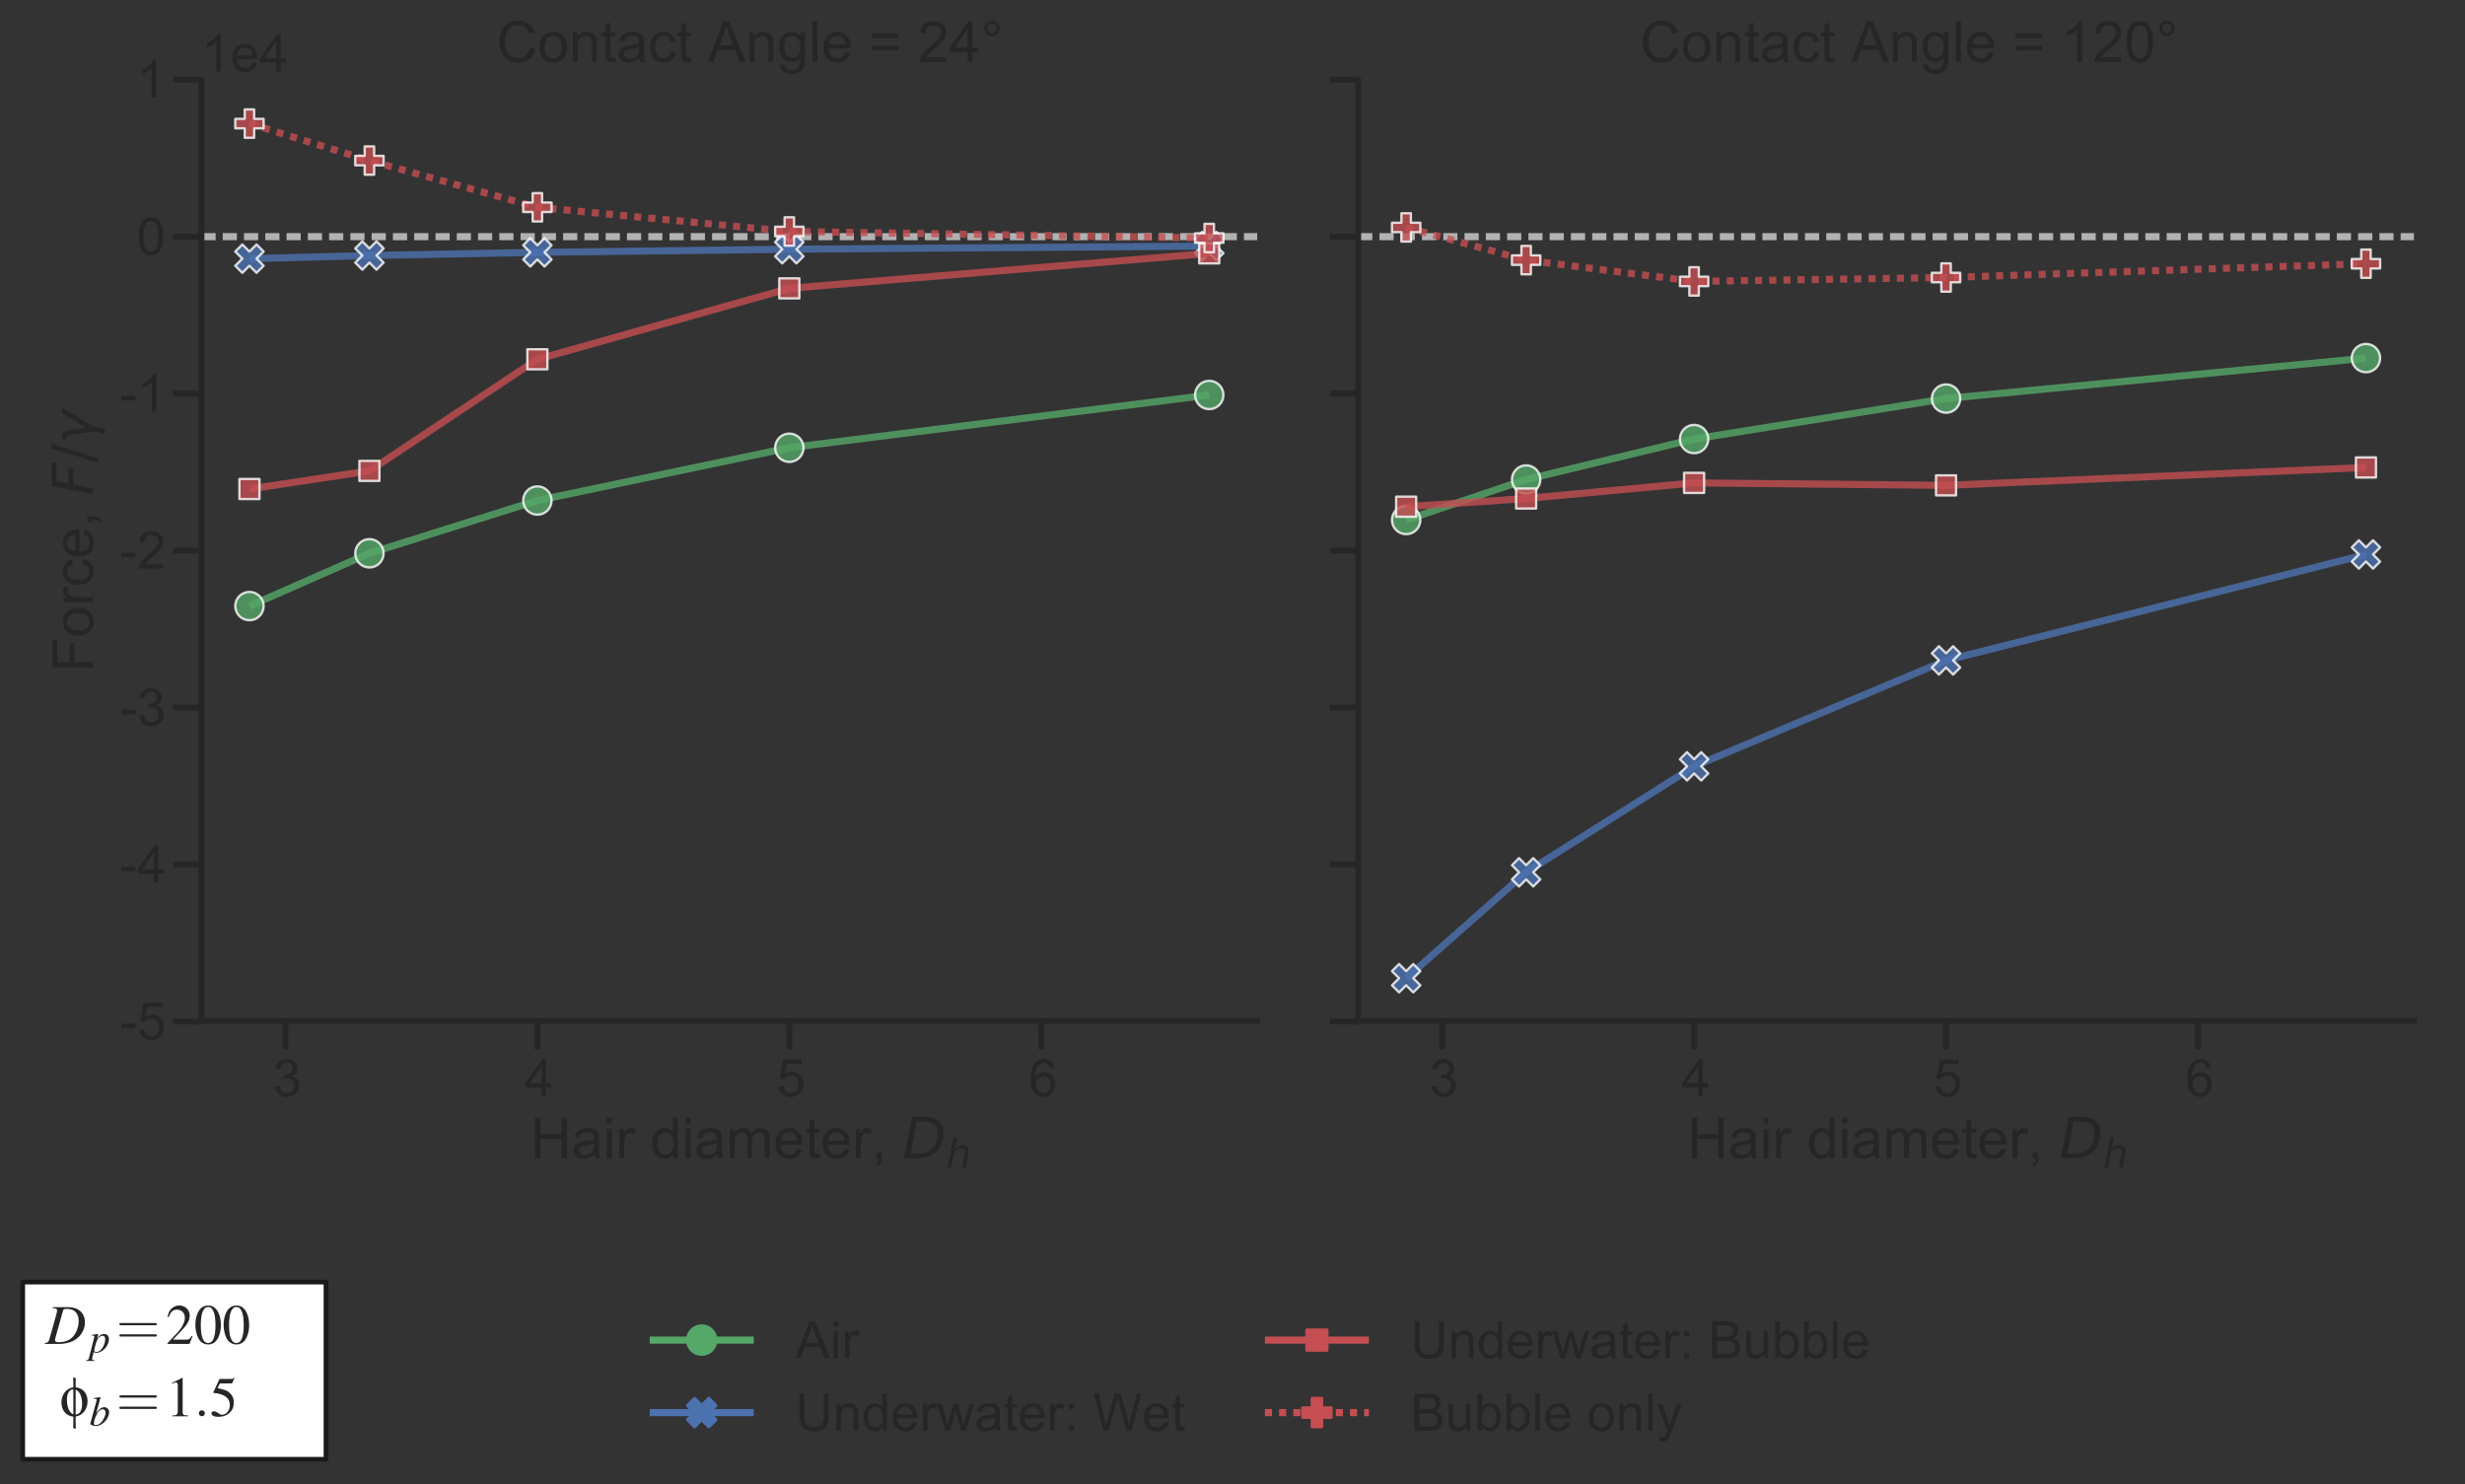 <?xml version="1.0" encoding="utf-8" standalone="no"?>
<!DOCTYPE svg PUBLIC "-//W3C//DTD SVG 1.1//EN"
  "http://www.w3.org/Graphics/SVG/1.1/DTD/svg11.dtd">
<!-- Created with matplotlib (https://matplotlib.org/) -->
<svg height="470.922pt" version="1.1" viewBox="0 0 782.07 470.922" width="782.07pt" xmlns="http://www.w3.org/2000/svg" xmlns:xlink="http://www.w3.org/1999/xlink">
 <rect x="0" y="0" width="782.07" height="470.922" fill="#333333" stroke="none"/>
 <defs>
  <style type="text/css">
*{stroke-linecap:butt;stroke-linejoin:round;}
  </style>
 </defs>
 <g id="figure_1">
  <g id="patch_1">
   <path d="M 0 470.922 
L 782.07 470.922 
L 782.07 -0 
L 0 -0 
z
" style="fill:none;"/>
  </g>
  <g id="axes_1">
   <g id="patch_2">
    <path d="M 63.915 323.904 
L 398.877 323.904 
L 398.877 25.653 
L 63.915 25.653 
z
" style="fill:none;"/>
   </g>
   <g id="line2d_1">
    <path clip-path="url(#pf9c98e8a49)" d="M 63.915 75.076 
L 398.877 75.076 
" style="fill:none;stroke:#b2b2b2;stroke-dasharray:4.5,2.25;stroke-dashoffset:0;stroke-width:2.25;"/>
   </g>
   <g id="matplotlib.axis_1">
    <g id="xtick_1">
     <g id="line2d_2">
      <defs>
       <path d="M 0 0 
L 0 9 
" id="mc679c3cad1" style="stroke:#262626;stroke-width:1.875;"/>
      </defs>
      <g>
       <use style="fill:#262626;stroke:#262626;stroke-width:1.875;" x="90.56" xlink:href="#mc679c3cad1" y="323.904"/>
      </g>
     </g>
     <g id="text_1">
      <!-- 3 -->
      <defs>
       <path d="M 4.203 18.891 
L 12.984 20.062 
Q 14.5 12.594 18.141 9.297 
Q 21.781 6 27 6 
Q 33.203 6 37.469 10.297 
Q 41.75 14.594 41.75 20.953 
Q 41.75 27 37.797 30.922 
Q 33.844 34.859 27.734 34.859 
Q 25.25 34.859 21.531 33.891 
L 22.516 41.609 
Q 23.391 41.5 23.922 41.5 
Q 29.547 41.5 34.031 44.422 
Q 38.531 47.359 38.531 53.469 
Q 38.531 58.297 35.25 61.469 
Q 31.984 64.656 26.812 64.656 
Q 21.688 64.656 18.266 61.422 
Q 14.844 58.203 13.875 51.766 
L 5.078 53.328 
Q 6.688 62.156 12.391 67.016 
Q 18.109 71.875 26.609 71.875 
Q 32.469 71.875 37.391 69.359 
Q 42.328 66.844 44.938 62.5 
Q 47.562 58.156 47.562 53.266 
Q 47.562 48.641 45.062 44.828 
Q 42.578 41.016 37.703 38.766 
Q 44.047 37.312 47.562 32.688 
Q 51.078 28.078 51.078 21.141 
Q 51.078 11.766 44.234 5.25 
Q 37.406 -1.266 26.953 -1.266 
Q 17.531 -1.266 11.297 4.344 
Q 5.078 9.969 4.203 18.891 
z
" id="ArialMT-51"/>
      </defs>
      <g style="fill:#262626;" transform="translate(86.536 347.819)scale(0.165 -0.165)">
       <use xlink:href="#ArialMT-51"/>
      </g>
     </g>
    </g>
    <g id="xtick_2">
     <g id="line2d_3">
      <g>
       <use style="fill:#262626;stroke:#262626;stroke-width:1.875;" x="170.494" xlink:href="#mc679c3cad1" y="323.904"/>
      </g>
     </g>
     <g id="text_2">
      <!-- 4 -->
      <defs>
       <path d="M 32.328 0 
L 32.328 17.141 
L 1.266 17.141 
L 1.266 25.203 
L 33.938 71.578 
L 41.109 71.578 
L 41.109 25.203 
L 50.781 25.203 
L 50.781 17.141 
L 41.109 17.141 
L 41.109 0 
z
M 32.328 25.203 
L 32.328 57.469 
L 9.906 25.203 
z
" id="ArialMT-52"/>
      </defs>
      <g style="fill:#262626;" transform="translate(166.47 347.819)scale(0.165 -0.165)">
       <use xlink:href="#ArialMT-52"/>
      </g>
     </g>
    </g>
    <g id="xtick_3">
     <g id="line2d_4">
      <g>
       <use style="fill:#262626;stroke:#262626;stroke-width:1.875;" x="250.428" xlink:href="#mc679c3cad1" y="323.904"/>
      </g>
     </g>
     <g id="text_3">
      <!-- 5 -->
      <defs>
       <path d="M 4.156 18.75 
L 13.375 19.531 
Q 14.406 12.797 18.141 9.391 
Q 21.875 6 27.156 6 
Q 33.5 6 37.891 10.781 
Q 42.281 15.578 42.281 23.484 
Q 42.281 31 38.062 35.344 
Q 33.844 39.703 27 39.703 
Q 22.75 39.703 19.328 37.766 
Q 15.922 35.844 13.969 32.766 
L 5.719 33.844 
L 12.641 70.609 
L 48.25 70.609 
L 48.25 62.203 
L 19.672 62.203 
L 15.828 42.969 
Q 22.266 47.469 29.344 47.469 
Q 38.719 47.469 45.156 40.969 
Q 51.609 34.469 51.609 24.266 
Q 51.609 14.547 45.953 7.469 
Q 39.062 -1.219 27.156 -1.219 
Q 17.391 -1.219 11.203 4.25 
Q 5.031 9.719 4.156 18.75 
z
" id="ArialMT-53"/>
      </defs>
      <g style="fill:#262626;" transform="translate(246.404 347.819)scale(0.165 -0.165)">
       <use xlink:href="#ArialMT-53"/>
      </g>
     </g>
    </g>
    <g id="xtick_4">
     <g id="line2d_5">
      <g>
       <use style="fill:#262626;stroke:#262626;stroke-width:1.875;" x="330.362" xlink:href="#mc679c3cad1" y="323.904"/>
      </g>
     </g>
     <g id="text_4">
      <!-- 6 -->
      <defs>
       <path d="M 49.75 54.047 
L 41.016 53.375 
Q 39.844 58.547 37.703 60.891 
Q 34.125 64.656 28.906 64.656 
Q 24.703 64.656 21.531 62.312 
Q 17.391 59.281 14.984 53.469 
Q 12.594 47.656 12.5 36.922 
Q 15.672 41.75 20.266 44.094 
Q 24.859 46.438 29.891 46.438 
Q 38.672 46.438 44.844 39.969 
Q 51.031 33.5 51.031 23.25 
Q 51.031 16.5 48.125 10.719 
Q 45.219 4.938 40.141 1.859 
Q 35.062 -1.219 28.609 -1.219 
Q 17.625 -1.219 10.688 6.859 
Q 3.766 14.938 3.766 33.5 
Q 3.766 54.25 11.422 63.672 
Q 18.109 71.875 29.438 71.875 
Q 37.891 71.875 43.281 67.141 
Q 48.688 62.406 49.75 54.047 
z
M 13.875 23.188 
Q 13.875 18.656 15.797 14.5 
Q 17.719 10.359 21.188 8.172 
Q 24.656 6 28.469 6 
Q 34.031 6 38.031 10.484 
Q 42.047 14.984 42.047 22.703 
Q 42.047 30.125 38.078 34.391 
Q 34.125 38.672 28.125 38.672 
Q 22.172 38.672 18.016 34.391 
Q 13.875 30.125 13.875 23.188 
z
" id="ArialMT-54"/>
      </defs>
      <g style="fill:#262626;" transform="translate(326.339 347.819)scale(0.165 -0.165)">
       <use xlink:href="#ArialMT-54"/>
      </g>
     </g>
    </g>
    <g id="text_5">
     <!-- Hair diameter, $D_h$ -->
     <defs>
      <path d="M 8.016 0 
L 8.016 71.578 
L 17.484 71.578 
L 17.484 42.188 
L 54.688 42.188 
L 54.688 71.578 
L 64.156 71.578 
L 64.156 0 
L 54.688 0 
L 54.688 33.734 
L 17.484 33.734 
L 17.484 0 
z
" id="ArialMT-72"/>
      <path d="M 40.438 6.391 
Q 35.547 2.25 31.031 0.531 
Q 26.516 -1.172 21.344 -1.172 
Q 12.797 -1.172 8.203 3 
Q 3.609 7.172 3.609 13.672 
Q 3.609 17.484 5.344 20.625 
Q 7.078 23.781 9.891 25.688 
Q 12.703 27.594 16.219 28.562 
Q 18.797 29.25 24.031 29.891 
Q 34.672 31.156 39.703 32.906 
Q 39.75 34.719 39.75 35.203 
Q 39.75 40.578 37.25 42.781 
Q 33.891 45.75 27.25 45.75 
Q 21.047 45.75 18.094 43.578 
Q 15.141 41.406 13.719 35.891 
L 5.125 37.062 
Q 6.297 42.578 8.984 45.969 
Q 11.672 49.359 16.75 51.188 
Q 21.828 53.031 28.516 53.031 
Q 35.156 53.031 39.297 51.469 
Q 43.453 49.906 45.406 47.531 
Q 47.359 45.172 48.141 41.547 
Q 48.578 39.312 48.578 33.453 
L 48.578 21.734 
Q 48.578 9.469 49.141 6.219 
Q 49.703 2.984 51.375 0 
L 42.188 0 
Q 40.828 2.734 40.438 6.391 
z
M 39.703 26.031 
Q 34.906 24.078 25.344 22.703 
Q 19.922 21.922 17.672 20.938 
Q 15.438 19.969 14.203 18.094 
Q 12.984 16.219 12.984 13.922 
Q 12.984 10.406 15.641 8.062 
Q 18.312 5.719 23.438 5.719 
Q 28.516 5.719 32.469 7.938 
Q 36.422 10.156 38.281 14.016 
Q 39.703 17 39.703 22.797 
z
" id="ArialMT-97"/>
      <path d="M 6.641 61.469 
L 6.641 71.578 
L 15.438 71.578 
L 15.438 61.469 
z
M 6.641 0 
L 6.641 51.859 
L 15.438 51.859 
L 15.438 0 
z
" id="ArialMT-105"/>
      <path d="M 6.5 0 
L 6.5 51.859 
L 14.406 51.859 
L 14.406 44 
Q 17.438 49.516 20 51.266 
Q 22.562 53.031 25.641 53.031 
Q 30.078 53.031 34.672 50.203 
L 31.641 42.047 
Q 28.422 43.953 25.203 43.953 
Q 22.312 43.953 20.016 42.219 
Q 17.719 40.484 16.75 37.406 
Q 15.281 32.719 15.281 27.156 
L 15.281 0 
z
" id="ArialMT-114"/>
      <path id="ArialMT-32"/>
      <path d="M 40.234 0 
L 40.234 6.547 
Q 35.297 -1.172 25.734 -1.172 
Q 19.531 -1.172 14.328 2.25 
Q 9.125 5.672 6.266 11.797 
Q 3.422 17.922 3.422 25.875 
Q 3.422 33.641 6 39.969 
Q 8.594 46.297 13.766 49.656 
Q 18.953 53.031 25.344 53.031 
Q 30.031 53.031 33.688 51.047 
Q 37.359 49.078 39.656 45.906 
L 39.656 71.578 
L 48.391 71.578 
L 48.391 0 
z
M 12.453 25.875 
Q 12.453 15.922 16.641 10.984 
Q 20.844 6.062 26.562 6.062 
Q 32.328 6.062 36.344 10.766 
Q 40.375 15.484 40.375 25.141 
Q 40.375 35.797 36.266 40.766 
Q 32.172 45.75 26.172 45.75 
Q 20.312 45.75 16.375 40.969 
Q 12.453 36.188 12.453 25.875 
z
" id="ArialMT-100"/>
      <path d="M 6.594 0 
L 6.594 51.859 
L 14.453 51.859 
L 14.453 44.578 
Q 16.891 48.391 20.938 50.703 
Q 25 53.031 30.172 53.031 
Q 35.938 53.031 39.625 50.641 
Q 43.312 48.25 44.828 43.953 
Q 50.984 53.031 60.844 53.031 
Q 68.562 53.031 72.703 48.75 
Q 76.859 44.484 76.859 35.594 
L 76.859 0 
L 68.109 0 
L 68.109 32.672 
Q 68.109 37.938 67.25 40.25 
Q 66.406 42.578 64.156 43.984 
Q 61.922 45.406 58.891 45.406 
Q 53.422 45.406 49.797 41.766 
Q 46.188 38.141 46.188 30.125 
L 46.188 0 
L 37.406 0 
L 37.406 33.688 
Q 37.406 39.547 35.25 42.469 
Q 33.109 45.406 28.219 45.406 
Q 24.516 45.406 21.359 43.453 
Q 18.219 41.5 16.797 37.734 
Q 15.375 33.984 15.375 26.906 
L 15.375 0 
z
" id="ArialMT-109"/>
      <path d="M 42.094 16.703 
L 51.172 15.578 
Q 49.031 7.625 43.219 3.219 
Q 37.406 -1.172 28.375 -1.172 
Q 17 -1.172 10.328 5.828 
Q 3.656 12.844 3.656 25.484 
Q 3.656 38.578 10.391 45.797 
Q 17.141 53.031 27.875 53.031 
Q 38.281 53.031 44.875 45.953 
Q 51.469 38.875 51.469 26.031 
Q 51.469 25.25 51.422 23.688 
L 12.75 23.688 
Q 13.234 15.141 17.578 10.594 
Q 21.922 6.062 28.422 6.062 
Q 33.25 6.062 36.672 8.594 
Q 40.094 11.141 42.094 16.703 
z
M 13.234 30.906 
L 42.188 30.906 
Q 41.609 37.453 38.875 40.719 
Q 34.672 45.797 27.984 45.797 
Q 21.922 45.797 17.797 41.75 
Q 13.672 37.703 13.234 30.906 
z
" id="ArialMT-101"/>
      <path d="M 25.781 7.859 
L 27.047 0.094 
Q 23.344 -0.688 20.406 -0.688 
Q 15.625 -0.688 12.984 0.828 
Q 10.359 2.344 9.281 4.812 
Q 8.203 7.281 8.203 15.188 
L 8.203 45.016 
L 1.766 45.016 
L 1.766 51.859 
L 8.203 51.859 
L 8.203 64.703 
L 16.938 69.969 
L 16.938 51.859 
L 25.781 51.859 
L 25.781 45.016 
L 16.938 45.016 
L 16.938 14.703 
Q 16.938 10.938 17.406 9.859 
Q 17.875 8.797 18.922 8.156 
Q 19.969 7.516 21.922 7.516 
Q 23.391 7.516 25.781 7.859 
z
" id="ArialMT-116"/>
      <path d="M 8.891 0 
L 8.891 10.016 
L 18.891 10.016 
L 18.891 0 
Q 18.891 -5.516 16.938 -8.906 
Q 14.984 -12.312 10.75 -14.156 
L 8.297 -10.406 
Q 11.078 -9.188 12.391 -6.812 
Q 13.719 -4.438 13.875 0 
z
" id="ArialMT-44"/>
      <path d="M 16.891 72.906 
L 38.094 72.906 
Q 54.984 72.906 63.594 65.75 
Q 72.219 58.594 72.219 44.484 
Q 72.219 35.156 68.938 26.531 
Q 65.672 17.922 59.906 12.016 
Q 54.109 5.953 45.172 2.969 
Q 36.234 0 24.031 0 
L 2.688 0 
z
M 25.203 64.797 
L 14.203 8.109 
L 27.094 8.109 
Q 43.656 8.109 52.734 17.625 
Q 61.812 27.156 61.812 44.484 
Q 61.812 54.984 55.953 59.891 
Q 50.094 64.797 37.594 64.797 
z
" id="DejaVuSans-Oblique-68"/>
      <path d="M 55.719 33.016 
L 49.312 0 
L 40.281 0 
L 46.688 32.672 
Q 47.125 34.969 47.359 36.719 
Q 47.609 38.484 47.609 39.5 
Q 47.609 43.609 45.016 45.891 
Q 42.438 48.188 37.797 48.188 
Q 30.562 48.188 25.266 43.297 
Q 19.969 38.422 18.406 30.328 
L 12.5 0 
L 3.516 0 
L 18.312 75.984 
L 27.297 75.984 
L 21.484 46.094 
Q 24.906 50.688 30.219 53.344 
Q 35.547 56 41.406 56 
Q 48.641 56 52.609 52.094 
Q 56.594 48.188 56.594 41.109 
Q 56.594 39.359 56.375 37.359 
Q 56.156 35.359 55.719 33.016 
z
" id="DejaVuSans-Oblique-104"/>
     </defs>
     <g style="fill:#262626;" transform="translate(168.315 367.469)scale(0.18 -0.18)">
      <use transform="translate(0 0.094)" xlink:href="#ArialMT-72"/>
      <use transform="translate(72.217 0.094)" xlink:href="#ArialMT-97"/>
      <use transform="translate(127.832 0.094)" xlink:href="#ArialMT-105"/>
      <use transform="translate(150.049 0.094)" xlink:href="#ArialMT-114"/>
      <use transform="translate(183.35 0.094)" xlink:href="#ArialMT-32"/>
      <use transform="translate(211.133 0.094)" xlink:href="#ArialMT-100"/>
      <use transform="translate(266.748 0.094)" xlink:href="#ArialMT-105"/>
      <use transform="translate(288.965 0.094)" xlink:href="#ArialMT-97"/>
      <use transform="translate(344.58 0.094)" xlink:href="#ArialMT-109"/>
      <use transform="translate(427.881 0.094)" xlink:href="#ArialMT-101"/>
      <use transform="translate(483.496 0.094)" xlink:href="#ArialMT-116"/>
      <use transform="translate(511.279 0.094)" xlink:href="#ArialMT-101"/>
      <use transform="translate(566.895 0.094)" xlink:href="#ArialMT-114"/>
      <use transform="translate(600.195 0.094)" xlink:href="#ArialMT-44"/>
      <use transform="translate(627.979 0.094)" xlink:href="#ArialMT-32"/>
      <use transform="translate(655.762 0.094)" xlink:href="#DejaVuSans-Oblique-68"/>
      <use transform="translate(732.764 -16.312)scale(0.7)" xlink:href="#DejaVuSans-Oblique-104"/>
     </g>
    </g>
   </g>
   <g id="matplotlib.axis_2">
    <g id="ytick_1">
     <g id="line2d_6">
      <defs>
       <path d="M 0 0 
L -9 0 
" id="m58c4ce9790" style="stroke:#262626;stroke-width:1.875;"/>
      </defs>
      <g>
       <use style="fill:#262626;stroke:#262626;stroke-width:1.875;" x="63.915" xlink:href="#m58c4ce9790" y="324.058"/>
      </g>
     </g>
     <g id="text_6">
      <!-- -5 -->
      <defs>
       <path d="M 3.172 21.484 
L 3.172 30.328 
L 30.172 30.328 
L 30.172 21.484 
z
" id="ArialMT-45"/>
      </defs>
      <g style="fill:#262626;" transform="translate(38.002 329.766)scale(0.165 -0.165)">
       <use xlink:href="#ArialMT-45"/>
       <use x="33.301" xlink:href="#ArialMT-53"/>
      </g>
     </g>
    </g>
    <g id="ytick_2">
     <g id="line2d_7">
      <g>
       <use style="fill:#262626;stroke:#262626;stroke-width:1.875;" x="63.915" xlink:href="#m58c4ce9790" y="274.261"/>
      </g>
     </g>
     <g id="text_7">
      <!-- -4 -->
      <g style="fill:#262626;" transform="translate(38.002 279.969)scale(0.165 -0.165)">
       <use xlink:href="#ArialMT-45"/>
       <use x="33.301" xlink:href="#ArialMT-52"/>
      </g>
     </g>
    </g>
    <g id="ytick_3">
     <g id="line2d_8">
      <g>
       <use style="fill:#262626;stroke:#262626;stroke-width:1.875;" x="63.915" xlink:href="#m58c4ce9790" y="224.465"/>
      </g>
     </g>
     <g id="text_8">
      <!-- -3 -->
      <g style="fill:#262626;" transform="translate(38.002 230.173)scale(0.165 -0.165)">
       <use xlink:href="#ArialMT-45"/>
       <use x="33.301" xlink:href="#ArialMT-51"/>
      </g>
     </g>
    </g>
    <g id="ytick_4">
     <g id="line2d_9">
      <g>
       <use style="fill:#262626;stroke:#262626;stroke-width:1.875;" x="63.915" xlink:href="#m58c4ce9790" y="174.669"/>
      </g>
     </g>
     <g id="text_9">
      <!-- -2 -->
      <defs>
       <path d="M 50.344 8.453 
L 50.344 0 
L 3.031 0 
Q 2.938 3.172 4.047 6.109 
Q 5.859 10.938 9.828 15.625 
Q 13.812 20.312 21.344 26.469 
Q 33.016 36.031 37.109 41.625 
Q 41.219 47.219 41.219 52.203 
Q 41.219 57.422 37.469 61 
Q 33.734 64.594 27.734 64.594 
Q 21.391 64.594 17.578 60.781 
Q 13.766 56.984 13.719 50.25 
L 4.688 51.172 
Q 5.609 61.281 11.656 66.578 
Q 17.719 71.875 27.938 71.875 
Q 38.234 71.875 44.234 66.156 
Q 50.25 60.453 50.25 52 
Q 50.25 47.703 48.484 43.547 
Q 46.734 39.406 42.656 34.812 
Q 38.578 30.219 29.109 22.219 
Q 21.188 15.578 18.938 13.203 
Q 16.703 10.844 15.234 8.453 
z
" id="ArialMT-50"/>
      </defs>
      <g style="fill:#262626;" transform="translate(38.002 180.376)scale(0.165 -0.165)">
       <use xlink:href="#ArialMT-45"/>
       <use x="33.301" xlink:href="#ArialMT-50"/>
      </g>
     </g>
    </g>
    <g id="ytick_5">
     <g id="line2d_10">
      <g>
       <use style="fill:#262626;stroke:#262626;stroke-width:1.875;" x="63.915" xlink:href="#m58c4ce9790" y="124.872"/>
      </g>
     </g>
     <g id="text_10">
      <!-- -1 -->
      <defs>
       <path d="M 37.25 0 
L 28.469 0 
L 28.469 56 
Q 25.297 52.984 20.141 49.953 
Q 14.984 46.922 10.891 45.406 
L 10.891 53.906 
Q 18.266 57.375 23.781 62.297 
Q 29.297 67.234 31.594 71.875 
L 37.25 71.875 
z
" id="ArialMT-49"/>
      </defs>
      <g style="fill:#262626;" transform="translate(38.002 130.58)scale(0.165 -0.165)">
       <use xlink:href="#ArialMT-45"/>
       <use x="33.301" xlink:href="#ArialMT-49"/>
      </g>
     </g>
    </g>
    <g id="ytick_6">
     <g id="line2d_11">
      <g>
       <use style="fill:#262626;stroke:#262626;stroke-width:1.875;" x="63.915" xlink:href="#m58c4ce9790" y="75.076"/>
      </g>
     </g>
     <g id="text_11">
      <!-- 0 -->
      <defs>
       <path d="M 4.156 35.297 
Q 4.156 48 6.766 55.734 
Q 9.375 63.484 14.516 67.672 
Q 19.672 71.875 27.484 71.875 
Q 33.25 71.875 37.594 69.547 
Q 41.938 67.234 44.766 62.859 
Q 47.609 58.5 49.219 52.219 
Q 50.828 45.953 50.828 35.297 
Q 50.828 22.703 48.234 14.969 
Q 45.656 7.234 40.5 3 
Q 35.359 -1.219 27.484 -1.219 
Q 17.141 -1.219 11.234 6.203 
Q 4.156 15.141 4.156 35.297 
z
M 13.188 35.297 
Q 13.188 17.672 17.312 11.828 
Q 21.438 6 27.484 6 
Q 33.547 6 37.672 11.859 
Q 41.797 17.719 41.797 35.297 
Q 41.797 52.984 37.672 58.781 
Q 33.547 64.594 27.391 64.594 
Q 21.344 64.594 17.719 59.469 
Q 13.188 52.938 13.188 35.297 
z
" id="ArialMT-48"/>
      </defs>
      <g style="fill:#262626;" transform="translate(43.367 80.784)scale(0.165 -0.165)">
       <use xlink:href="#ArialMT-48"/>
      </g>
     </g>
    </g>
    <g id="ytick_7">
     <g id="line2d_12">
      <g>
       <use style="fill:#262626;stroke:#262626;stroke-width:1.875;" x="63.915" xlink:href="#m58c4ce9790" y="25.279"/>
      </g>
     </g>
     <g id="text_12">
      <!-- 1 -->
      <g style="fill:#262626;" transform="translate(43.367 30.987)scale(0.165 -0.165)">
       <use xlink:href="#ArialMT-49"/>
      </g>
     </g>
    </g>
    <g id="text_13">
     <!-- Force, $F/\gamma$ -->
     <defs>
      <path d="M 8.203 0 
L 8.203 71.578 
L 56.5 71.578 
L 56.5 63.141 
L 17.672 63.141 
L 17.672 40.969 
L 51.266 40.969 
L 51.266 32.516 
L 17.672 32.516 
L 17.672 0 
z
" id="ArialMT-70"/>
      <path d="M 3.328 25.922 
Q 3.328 40.328 11.328 47.266 
Q 18.016 53.031 27.641 53.031 
Q 38.328 53.031 45.109 46.016 
Q 51.906 39.016 51.906 26.656 
Q 51.906 16.656 48.906 10.906 
Q 45.906 5.172 40.156 2 
Q 34.422 -1.172 27.641 -1.172 
Q 16.75 -1.172 10.031 5.812 
Q 3.328 12.797 3.328 25.922 
z
M 12.359 25.922 
Q 12.359 15.969 16.703 11.016 
Q 21.047 6.062 27.641 6.062 
Q 34.188 6.062 38.531 11.031 
Q 42.875 16.016 42.875 26.219 
Q 42.875 35.844 38.5 40.797 
Q 34.125 45.75 27.641 45.75 
Q 21.047 45.75 16.703 40.812 
Q 12.359 35.891 12.359 25.922 
z
" id="ArialMT-111"/>
      <path d="M 40.438 19 
L 49.078 17.875 
Q 47.656 8.938 41.812 3.875 
Q 35.984 -1.172 27.484 -1.172 
Q 16.844 -1.172 10.375 5.781 
Q 3.906 12.75 3.906 25.734 
Q 3.906 34.125 6.688 40.422 
Q 9.469 46.734 15.156 49.875 
Q 20.844 53.031 27.547 53.031 
Q 35.984 53.031 41.359 48.75 
Q 46.734 44.484 48.25 36.625 
L 39.703 35.297 
Q 38.484 40.531 35.375 43.156 
Q 32.281 45.797 27.875 45.797 
Q 21.234 45.797 17.078 41.031 
Q 12.938 36.281 12.938 25.984 
Q 12.938 15.531 16.938 10.797 
Q 20.953 6.062 27.391 6.062 
Q 32.562 6.062 36.031 9.234 
Q 39.5 12.406 40.438 19 
z
" id="ArialMT-99"/>
      <path d="M 16.891 72.906 
L 58.688 72.906 
L 57.078 64.594 
L 25.094 64.594 
L 20.906 43.109 
L 49.812 43.109 
L 48.188 34.812 
L 19.281 34.812 
L 12.5 0 
L 2.688 0 
z
" id="DejaVuSans-Oblique-70"/>
      <path d="M 25.391 72.906 
L 33.688 72.906 
L 8.297 -9.281 
L 0 -9.281 
z
" id="DejaVuSans-47"/>
      <path d="M 23.297 46.094 
L 28.719 12.312 
L 54 54.688 
L 63.531 54.688 
L 30.812 0 
L 26.766 -20.797 
L 17.781 -20.797 
L 21.828 0 
L 15.438 40.828 
Q 14.453 46.969 9.812 46.969 
L 7.422 46.969 
L 8.891 54.688 
L 12.312 54.688 
Q 21.922 54.688 23.297 46.094 
z
" id="DejaVuSans-Oblique-947"/>
     </defs>
     <g style="fill:#262626;" transform="translate(29.519 213.242)rotate(-90)scale(0.18 -0.18)">
      <use transform="translate(0 0.094)" xlink:href="#ArialMT-70"/>
      <use transform="translate(61.084 0.094)" xlink:href="#ArialMT-111"/>
      <use transform="translate(116.699 0.094)" xlink:href="#ArialMT-114"/>
      <use transform="translate(150 0.094)" xlink:href="#ArialMT-99"/>
      <use transform="translate(200 0.094)" xlink:href="#ArialMT-101"/>
      <use transform="translate(255.615 0.094)" xlink:href="#ArialMT-44"/>
      <use transform="translate(283.398 0.094)" xlink:href="#ArialMT-32"/>
      <use transform="translate(311.182 0.094)" xlink:href="#DejaVuSans-Oblique-70"/>
      <use transform="translate(368.701 0.094)" xlink:href="#DejaVuSans-47"/>
      <use transform="translate(402.393 0.094)" xlink:href="#DejaVuSans-Oblique-947"/>
     </g>
    </g>
    <g id="text_14">
     <!-- 1e4 -->
     <g style="fill:#262626;" transform="translate(63.915 22.653)scale(0.165 -0.165)">
      <use xlink:href="#ArialMT-49"/>
      <use x="55.615" xlink:href="#ArialMT-101"/>
      <use x="111.23" xlink:href="#ArialMT-52"/>
     </g>
    </g>
   </g>
   <g id="line2d_13">
    <path clip-path="url(#pf9c98e8a49)" d="M 79.141 192.28 
L 117.205 175.536 
L 170.494 158.793 
L 250.428 142.05 
L 383.652 125.306 
" style="fill:none;stroke:#55a868;stroke-dasharray:2.25,0;stroke-dashoffset:0;stroke-opacity:0.8;stroke-width:2.25;"/>
    <defs>
     <path d="M 0 4.5 
C 1.193 4.5 2.338 4.026 3.182 3.182 
C 4.026 2.338 4.5 1.193 4.5 0 
C 4.5 -1.193 4.026 -2.338 3.182 -3.182 
C 2.338 -4.026 1.193 -4.5 0 -4.5 
C -1.193 -4.5 -2.338 -4.026 -3.182 -3.182 
C -4.026 -2.338 -4.5 -1.193 -4.5 0 
C -4.5 1.193 -4.026 2.338 -3.182 3.182 
C -2.338 4.026 -1.193 4.5 0 4.5 
z
" id="mc6e788cc90" style="stroke:#ffffff;stroke-opacity:0.8;stroke-width:0.75;"/>
    </defs>
    <g clip-path="url(#pf9c98e8a49)">
     <use style="fill:#55a868;fill-opacity:0.8;stroke:#ffffff;stroke-opacity:0.8;stroke-width:0.75;" x="79.141" xlink:href="#mc6e788cc90" y="192.28"/>
     <use style="fill:#55a868;fill-opacity:0.8;stroke:#ffffff;stroke-opacity:0.8;stroke-width:0.75;" x="117.205" xlink:href="#mc6e788cc90" y="175.536"/>
     <use style="fill:#55a868;fill-opacity:0.8;stroke:#ffffff;stroke-opacity:0.8;stroke-width:0.75;" x="170.494" xlink:href="#mc6e788cc90" y="158.793"/>
     <use style="fill:#55a868;fill-opacity:0.8;stroke:#ffffff;stroke-opacity:0.8;stroke-width:0.75;" x="250.428" xlink:href="#mc6e788cc90" y="142.05"/>
     <use style="fill:#55a868;fill-opacity:0.8;stroke:#ffffff;stroke-opacity:0.8;stroke-width:0.75;" x="383.652" xlink:href="#mc6e788cc90" y="125.306"/>
    </g>
   </g>
   <g id="line2d_14">
    <path clip-path="url(#pf9c98e8a49)" d="M 79.141 82.06 
L 117.205 81.062 
L 170.494 80.065 
L 250.428 79.067 
L 383.652 78.069 
" style="fill:none;stroke:#4c72b0;stroke-dasharray:2.25,0;stroke-dashoffset:0;stroke-opacity:0.8;stroke-width:2.25;"/>
    <defs>
     <path d="M -2.25 4.5 
L 0 2.25 
L 2.25 4.5 
L 4.5 2.25 
L 2.25 0 
L 4.5 -2.25 
L 2.25 -4.5 
L 0 -2.25 
L -2.25 -4.5 
L -4.5 -2.25 
L -2.25 0 
L -4.5 2.25 
z
" id="mfbb32cf5a7" style="stroke:#ffffff;stroke-linejoin:miter;stroke-opacity:0.8;stroke-width:0.75;"/>
    </defs>
    <g clip-path="url(#pf9c98e8a49)">
     <use style="fill:#4c72b0;fill-opacity:0.8;stroke:#ffffff;stroke-linejoin:miter;stroke-opacity:0.8;stroke-width:0.75;" x="79.141" xlink:href="#mfbb32cf5a7" y="82.06"/>
     <use style="fill:#4c72b0;fill-opacity:0.8;stroke:#ffffff;stroke-linejoin:miter;stroke-opacity:0.8;stroke-width:0.75;" x="117.205" xlink:href="#mfbb32cf5a7" y="81.062"/>
     <use style="fill:#4c72b0;fill-opacity:0.8;stroke:#ffffff;stroke-linejoin:miter;stroke-opacity:0.8;stroke-width:0.75;" x="170.494" xlink:href="#mfbb32cf5a7" y="80.065"/>
     <use style="fill:#4c72b0;fill-opacity:0.8;stroke:#ffffff;stroke-linejoin:miter;stroke-opacity:0.8;stroke-width:0.75;" x="250.428" xlink:href="#mfbb32cf5a7" y="79.067"/>
     <use style="fill:#4c72b0;fill-opacity:0.8;stroke:#ffffff;stroke-linejoin:miter;stroke-opacity:0.8;stroke-width:0.75;" x="383.652" xlink:href="#mfbb32cf5a7" y="78.069"/>
    </g>
   </g>
   <g id="line2d_15">
    <path clip-path="url(#pf9c98e8a49)" d="M 79.141 155.143 
L 117.205 149.391 
L 170.494 113.983 
L 250.428 91.484 
L 383.652 80.386 
" style="fill:none;stroke:#c44e52;stroke-dasharray:2.25,0;stroke-dashoffset:0;stroke-opacity:0.8;stroke-width:2.25;"/>
    <defs>
     <path d="M -3.182 -3.182 
L -3.182 3.182 
L 3.182 3.182 
L 3.182 -3.182 
z
" id="m31f60f6c04" style="stroke:#ffffff;stroke-linejoin:miter;stroke-opacity:0.8;stroke-width:0.75;"/>
    </defs>
    <g clip-path="url(#pf9c98e8a49)">
     <use style="fill:#c44e52;fill-opacity:0.8;stroke:#ffffff;stroke-linejoin:miter;stroke-opacity:0.8;stroke-width:0.75;" x="79.141" xlink:href="#m31f60f6c04" y="155.143"/>
     <use style="fill:#c44e52;fill-opacity:0.8;stroke:#ffffff;stroke-linejoin:miter;stroke-opacity:0.8;stroke-width:0.75;" x="117.205" xlink:href="#m31f60f6c04" y="149.391"/>
     <use style="fill:#c44e52;fill-opacity:0.8;stroke:#ffffff;stroke-linejoin:miter;stroke-opacity:0.8;stroke-width:0.75;" x="170.494" xlink:href="#m31f60f6c04" y="113.983"/>
     <use style="fill:#c44e52;fill-opacity:0.8;stroke:#ffffff;stroke-linejoin:miter;stroke-opacity:0.8;stroke-width:0.75;" x="250.428" xlink:href="#m31f60f6c04" y="91.484"/>
     <use style="fill:#c44e52;fill-opacity:0.8;stroke:#ffffff;stroke-linejoin:miter;stroke-opacity:0.8;stroke-width:0.75;" x="383.652" xlink:href="#m31f60f6c04" y="80.386"/>
    </g>
   </g>
   <g id="line2d_16">
    <path clip-path="url(#pf9c98e8a49)" d="M 79.141 39.21 
L 117.205 50.943 
L 170.494 65.764 
L 250.428 73.432 
L 383.652 75.513 
" style="fill:none;stroke:#c44e52;stroke-dasharray:2.25,2.25;stroke-dashoffset:0;stroke-opacity:0.8;stroke-width:2.25;"/>
    <defs>
     <path d="M -1.5 4.5 
L 1.5 4.5 
L 1.5 1.5 
L 4.5 1.5 
L 4.5 -1.5 
L 1.5 -1.5 
L 1.5 -4.5 
L -1.5 -4.5 
L -1.5 -1.5 
L -4.5 -1.5 
L -4.5 1.5 
L -1.5 1.5 
z
" id="m8d3a5ace77" style="stroke:#ffffff;stroke-linejoin:miter;stroke-opacity:0.8;stroke-width:0.75;"/>
    </defs>
    <g clip-path="url(#pf9c98e8a49)">
     <use style="fill:#c44e52;fill-opacity:0.8;stroke:#ffffff;stroke-linejoin:miter;stroke-opacity:0.8;stroke-width:0.75;" x="79.141" xlink:href="#m8d3a5ace77" y="39.21"/>
     <use style="fill:#c44e52;fill-opacity:0.8;stroke:#ffffff;stroke-linejoin:miter;stroke-opacity:0.8;stroke-width:0.75;" x="117.205" xlink:href="#m8d3a5ace77" y="50.943"/>
     <use style="fill:#c44e52;fill-opacity:0.8;stroke:#ffffff;stroke-linejoin:miter;stroke-opacity:0.8;stroke-width:0.75;" x="170.494" xlink:href="#m8d3a5ace77" y="65.764"/>
     <use style="fill:#c44e52;fill-opacity:0.8;stroke:#ffffff;stroke-linejoin:miter;stroke-opacity:0.8;stroke-width:0.75;" x="250.428" xlink:href="#m8d3a5ace77" y="73.432"/>
     <use style="fill:#c44e52;fill-opacity:0.8;stroke:#ffffff;stroke-linejoin:miter;stroke-opacity:0.8;stroke-width:0.75;" x="383.652" xlink:href="#m8d3a5ace77" y="75.513"/>
    </g>
   </g>
   <g id="line2d_17"/>
   <g id="line2d_18"/>
   <g id="line2d_19"/>
   <g id="line2d_20"/>
   <g id="patch_3">
    <path d="M 63.915 323.904 
L 63.915 25.653 
" style="fill:none;stroke:#262626;stroke-linecap:square;stroke-linejoin:miter;stroke-width:1.875;"/>
   </g>
   <g id="patch_4">
    <path d="M 63.915 323.904 
L 398.877 323.904 
" style="fill:none;stroke:#262626;stroke-linecap:square;stroke-linejoin:miter;stroke-width:1.875;"/>
   </g>
   <g id="text_15">
    <!-- Contact Angle = 24° -->
    <defs>
     <path d="M 58.797 25.094 
L 68.266 22.703 
Q 65.281 11.031 57.547 4.906 
Q 49.812 -1.219 38.625 -1.219 
Q 27.047 -1.219 19.797 3.484 
Q 12.547 8.203 8.766 17.141 
Q 4.984 26.078 4.984 36.328 
Q 4.984 47.516 9.25 55.828 
Q 13.531 64.156 21.406 68.469 
Q 29.297 72.797 38.766 72.797 
Q 49.516 72.797 56.828 67.328 
Q 64.156 61.859 67.047 51.953 
L 57.719 49.75 
Q 55.219 57.562 50.484 61.125 
Q 45.75 64.703 38.578 64.703 
Q 30.328 64.703 24.781 60.734 
Q 19.234 56.781 16.984 50.109 
Q 14.75 43.453 14.75 36.375 
Q 14.75 27.25 17.406 20.438 
Q 20.062 13.625 25.672 10.25 
Q 31.297 6.891 37.844 6.891 
Q 45.797 6.891 51.312 11.469 
Q 56.844 16.062 58.797 25.094 
z
" id="ArialMT-67"/>
     <path d="M 6.594 0 
L 6.594 51.859 
L 14.5 51.859 
L 14.5 44.484 
Q 20.219 53.031 31 53.031 
Q 35.688 53.031 39.625 51.344 
Q 43.562 49.656 45.516 46.922 
Q 47.469 44.188 48.25 40.438 
Q 48.734 37.984 48.734 31.891 
L 48.734 0 
L 39.938 0 
L 39.938 31.547 
Q 39.938 36.922 38.906 39.578 
Q 37.891 42.234 35.281 43.812 
Q 32.672 45.406 29.156 45.406 
Q 23.531 45.406 19.453 41.844 
Q 15.375 38.281 15.375 28.328 
L 15.375 0 
z
" id="ArialMT-110"/>
     <path d="M -0.141 0 
L 27.344 71.578 
L 37.547 71.578 
L 66.844 0 
L 56.062 0 
L 47.703 21.688 
L 17.781 21.688 
L 9.906 0 
z
M 20.516 29.391 
L 44.781 29.391 
L 37.312 49.219 
Q 33.891 58.25 32.234 64.062 
Q 30.859 57.172 28.375 50.391 
z
" id="ArialMT-65"/>
     <path d="M 4.984 -4.297 
L 13.531 -5.562 
Q 14.062 -9.516 16.5 -11.328 
Q 19.781 -13.766 25.438 -13.766 
Q 31.547 -13.766 34.859 -11.328 
Q 38.188 -8.891 39.359 -4.5 
Q 40.047 -1.812 39.984 6.781 
Q 34.234 0 25.641 0 
Q 14.938 0 9.078 7.719 
Q 3.219 15.438 3.219 26.219 
Q 3.219 33.641 5.906 39.906 
Q 8.594 46.188 13.688 49.609 
Q 18.797 53.031 25.688 53.031 
Q 34.859 53.031 40.828 45.609 
L 40.828 51.859 
L 48.922 51.859 
L 48.922 7.031 
Q 48.922 -5.078 46.453 -10.125 
Q 44 -15.188 38.641 -18.109 
Q 33.297 -21.047 25.484 -21.047 
Q 16.219 -21.047 10.5 -16.875 
Q 4.781 -12.703 4.984 -4.297 
z
M 12.25 26.859 
Q 12.25 16.656 16.297 11.969 
Q 20.359 7.281 26.469 7.281 
Q 32.516 7.281 36.609 11.938 
Q 40.719 16.609 40.719 26.562 
Q 40.719 36.078 36.5 40.906 
Q 32.281 45.75 26.312 45.75 
Q 20.453 45.75 16.344 40.984 
Q 12.25 36.234 12.25 26.859 
z
" id="ArialMT-103"/>
     <path d="M 6.391 0 
L 6.391 71.578 
L 15.188 71.578 
L 15.188 0 
z
" id="ArialMT-108"/>
     <path d="M 52.828 42.094 
L 5.562 42.094 
L 5.562 50.297 
L 52.828 50.297 
z
M 52.828 20.359 
L 5.562 20.359 
L 5.562 28.562 
L 52.828 28.562 
z
" id="ArialMT-61"/>
     <path d="M 6.25 59.281 
Q 6.25 64.891 10.219 68.844 
Q 14.203 72.797 19.781 72.797 
Q 25.438 72.797 29.391 68.844 
Q 33.344 64.891 33.344 59.281 
Q 33.344 53.656 29.359 49.672 
Q 25.391 45.703 19.781 45.703 
Q 14.203 45.703 10.219 49.656 
Q 6.25 53.609 6.25 59.281 
z
M 11.578 59.281 
Q 11.578 55.859 13.984 53.438 
Q 16.406 51.031 19.828 51.031 
Q 23.188 51.031 25.609 53.438 
Q 28.031 55.859 28.031 59.281 
Q 28.031 62.703 25.609 65.109 
Q 23.188 67.531 19.828 67.531 
Q 16.406 67.531 13.984 65.109 
Q 11.578 62.703 11.578 59.281 
z
" id="ArialMT-176"/>
    </defs>
    <g style="fill:#262626;" transform="translate(157.558 19.653)scale(0.18 -0.18)">
     <use xlink:href="#ArialMT-67"/>
     <use x="72.217" xlink:href="#ArialMT-111"/>
     <use x="127.832" xlink:href="#ArialMT-110"/>
     <use x="183.447" xlink:href="#ArialMT-116"/>
     <use x="211.23" xlink:href="#ArialMT-97"/>
     <use x="266.846" xlink:href="#ArialMT-99"/>
     <use x="316.846" xlink:href="#ArialMT-116"/>
     <use x="344.629" xlink:href="#ArialMT-32"/>
     <use x="372.334" xlink:href="#ArialMT-65"/>
     <use x="439.033" xlink:href="#ArialMT-110"/>
     <use x="494.648" xlink:href="#ArialMT-103"/>
     <use x="550.264" xlink:href="#ArialMT-108"/>
     <use x="572.48" xlink:href="#ArialMT-101"/>
     <use x="628.096" xlink:href="#ArialMT-32"/>
     <use x="655.879" xlink:href="#ArialMT-61"/>
     <use x="714.277" xlink:href="#ArialMT-32"/>
     <use x="742.061" xlink:href="#ArialMT-50"/>
     <use x="797.676" xlink:href="#ArialMT-52"/>
     <use x="853.291" xlink:href="#ArialMT-176"/>
    </g>
   </g>
  </g>
  <g id="axes_2">
   <g id="patch_5">
    <path d="M 430.907 323.904 
L 765.87 323.904 
L 765.87 25.653 
L 430.907 25.653 
z
" style="fill:none;"/>
   </g>
   <g id="line2d_21">
    <path clip-path="url(#p0dc904b6cb)" d="M 430.907 75.076 
L 765.87 75.076 
" style="fill:none;stroke:#b2b2b2;stroke-dasharray:4.5,2.25;stroke-dashoffset:0;stroke-width:2.25;"/>
   </g>
   <g id="matplotlib.axis_3">
    <g id="xtick_5">
     <g id="line2d_22">
      <g>
       <use style="fill:#262626;stroke:#262626;stroke-width:1.875;" x="457.552" xlink:href="#mc679c3cad1" y="323.904"/>
      </g>
     </g>
     <g id="text_16">
      <!-- 3 -->
      <g style="fill:#262626;" transform="translate(453.528 347.819)scale(0.165 -0.165)">
       <use xlink:href="#ArialMT-51"/>
      </g>
     </g>
    </g>
    <g id="xtick_6">
     <g id="line2d_23">
      <g>
       <use style="fill:#262626;stroke:#262626;stroke-width:1.875;" x="537.486" xlink:href="#mc679c3cad1" y="323.904"/>
      </g>
     </g>
     <g id="text_17">
      <!-- 4 -->
      <g style="fill:#262626;" transform="translate(533.462 347.819)scale(0.165 -0.165)">
       <use xlink:href="#ArialMT-52"/>
      </g>
     </g>
    </g>
    <g id="xtick_7">
     <g id="line2d_24">
      <g>
       <use style="fill:#262626;stroke:#262626;stroke-width:1.875;" x="617.42" xlink:href="#mc679c3cad1" y="323.904"/>
      </g>
     </g>
     <g id="text_18">
      <!-- 5 -->
      <g style="fill:#262626;" transform="translate(613.396 347.819)scale(0.165 -0.165)">
       <use xlink:href="#ArialMT-53"/>
      </g>
     </g>
    </g>
    <g id="xtick_8">
     <g id="line2d_25">
      <g>
       <use style="fill:#262626;stroke:#262626;stroke-width:1.875;" x="697.355" xlink:href="#mc679c3cad1" y="323.904"/>
      </g>
     </g>
     <g id="text_19">
      <!-- 6 -->
      <g style="fill:#262626;" transform="translate(693.331 347.819)scale(0.165 -0.165)">
       <use xlink:href="#ArialMT-54"/>
      </g>
     </g>
    </g>
    <g id="text_20">
     <!-- Hair diameter, $D_h$ -->
     <g style="fill:#262626;" transform="translate(535.307 367.469)scale(0.18 -0.18)">
      <use transform="translate(0 0.094)" xlink:href="#ArialMT-72"/>
      <use transform="translate(72.217 0.094)" xlink:href="#ArialMT-97"/>
      <use transform="translate(127.832 0.094)" xlink:href="#ArialMT-105"/>
      <use transform="translate(150.049 0.094)" xlink:href="#ArialMT-114"/>
      <use transform="translate(183.35 0.094)" xlink:href="#ArialMT-32"/>
      <use transform="translate(211.133 0.094)" xlink:href="#ArialMT-100"/>
      <use transform="translate(266.748 0.094)" xlink:href="#ArialMT-105"/>
      <use transform="translate(288.965 0.094)" xlink:href="#ArialMT-97"/>
      <use transform="translate(344.58 0.094)" xlink:href="#ArialMT-109"/>
      <use transform="translate(427.881 0.094)" xlink:href="#ArialMT-101"/>
      <use transform="translate(483.496 0.094)" xlink:href="#ArialMT-116"/>
      <use transform="translate(511.279 0.094)" xlink:href="#ArialMT-101"/>
      <use transform="translate(566.895 0.094)" xlink:href="#ArialMT-114"/>
      <use transform="translate(600.195 0.094)" xlink:href="#ArialMT-44"/>
      <use transform="translate(627.979 0.094)" xlink:href="#ArialMT-32"/>
      <use transform="translate(655.762 0.094)" xlink:href="#DejaVuSans-Oblique-68"/>
      <use transform="translate(732.764 -16.312)scale(0.7)" xlink:href="#DejaVuSans-Oblique-104"/>
     </g>
    </g>
   </g>
   <g id="matplotlib.axis_4">
    <g id="ytick_8">
     <g id="line2d_26">
      <g>
       <use style="fill:#262626;stroke:#262626;stroke-width:1.875;" x="430.907" xlink:href="#m58c4ce9790" y="324.058"/>
      </g>
     </g>
    </g>
    <g id="ytick_9">
     <g id="line2d_27">
      <g>
       <use style="fill:#262626;stroke:#262626;stroke-width:1.875;" x="430.907" xlink:href="#m58c4ce9790" y="274.261"/>
      </g>
     </g>
    </g>
    <g id="ytick_10">
     <g id="line2d_28">
      <g>
       <use style="fill:#262626;stroke:#262626;stroke-width:1.875;" x="430.907" xlink:href="#m58c4ce9790" y="224.465"/>
      </g>
     </g>
    </g>
    <g id="ytick_11">
     <g id="line2d_29">
      <g>
       <use style="fill:#262626;stroke:#262626;stroke-width:1.875;" x="430.907" xlink:href="#m58c4ce9790" y="174.669"/>
      </g>
     </g>
    </g>
    <g id="ytick_12">
     <g id="line2d_30">
      <g>
       <use style="fill:#262626;stroke:#262626;stroke-width:1.875;" x="430.907" xlink:href="#m58c4ce9790" y="124.872"/>
      </g>
     </g>
    </g>
    <g id="ytick_13">
     <g id="line2d_31">
      <g>
       <use style="fill:#262626;stroke:#262626;stroke-width:1.875;" x="430.907" xlink:href="#m58c4ce9790" y="75.076"/>
      </g>
     </g>
    </g>
    <g id="ytick_14">
     <g id="line2d_32">
      <g>
       <use style="fill:#262626;stroke:#262626;stroke-width:1.875;" x="430.907" xlink:href="#m58c4ce9790" y="25.279"/>
      </g>
     </g>
    </g>
   </g>
   <g id="line2d_33">
    <path clip-path="url(#p0dc904b6cb)" d="M 446.133 164.975 
L 484.197 152.132 
L 537.486 139.289 
L 617.42 126.447 
L 750.644 113.604 
" style="fill:none;stroke:#55a868;stroke-dasharray:2.25,0;stroke-dashoffset:0;stroke-opacity:0.8;stroke-width:2.25;"/>
    <g clip-path="url(#p0dc904b6cb)">
     <use style="fill:#55a868;fill-opacity:0.8;stroke:#ffffff;stroke-opacity:0.8;stroke-width:0.75;" x="446.133" xlink:href="#mc6e788cc90" y="164.975"/>
     <use style="fill:#55a868;fill-opacity:0.8;stroke:#ffffff;stroke-opacity:0.8;stroke-width:0.75;" x="484.197" xlink:href="#mc6e788cc90" y="152.132"/>
     <use style="fill:#55a868;fill-opacity:0.8;stroke:#ffffff;stroke-opacity:0.8;stroke-width:0.75;" x="537.486" xlink:href="#mc6e788cc90" y="139.289"/>
     <use style="fill:#55a868;fill-opacity:0.8;stroke:#ffffff;stroke-opacity:0.8;stroke-width:0.75;" x="617.42" xlink:href="#mc6e788cc90" y="126.447"/>
     <use style="fill:#55a868;fill-opacity:0.8;stroke:#ffffff;stroke-opacity:0.8;stroke-width:0.75;" x="750.644" xlink:href="#mc6e788cc90" y="113.604"/>
    </g>
   </g>
   <g id="line2d_34">
    <path clip-path="url(#p0dc904b6cb)" d="M 446.133 310.347 
L 484.197 276.737 
L 537.486 243.126 
L 617.42 209.516 
L 750.644 175.906 
" style="fill:none;stroke:#4c72b0;stroke-dasharray:2.25,0;stroke-dashoffset:0;stroke-opacity:0.8;stroke-width:2.25;"/>
    <g clip-path="url(#p0dc904b6cb)">
     <use style="fill:#4c72b0;fill-opacity:0.8;stroke:#ffffff;stroke-linejoin:miter;stroke-opacity:0.8;stroke-width:0.75;" x="446.133" xlink:href="#mfbb32cf5a7" y="310.347"/>
     <use style="fill:#4c72b0;fill-opacity:0.8;stroke:#ffffff;stroke-linejoin:miter;stroke-opacity:0.8;stroke-width:0.75;" x="484.197" xlink:href="#mfbb32cf5a7" y="276.737"/>
     <use style="fill:#4c72b0;fill-opacity:0.8;stroke:#ffffff;stroke-linejoin:miter;stroke-opacity:0.8;stroke-width:0.75;" x="537.486" xlink:href="#mfbb32cf5a7" y="243.126"/>
     <use style="fill:#4c72b0;fill-opacity:0.8;stroke:#ffffff;stroke-linejoin:miter;stroke-opacity:0.8;stroke-width:0.75;" x="617.42" xlink:href="#mfbb32cf5a7" y="209.516"/>
     <use style="fill:#4c72b0;fill-opacity:0.8;stroke:#ffffff;stroke-linejoin:miter;stroke-opacity:0.8;stroke-width:0.75;" x="750.644" xlink:href="#mfbb32cf5a7" y="175.906"/>
    </g>
   </g>
   <g id="line2d_35">
    <path clip-path="url(#p0dc904b6cb)" d="M 446.133 160.751 
L 484.197 158.156 
L 537.486 153.203 
L 617.42 153.979 
L 750.644 148.301 
" style="fill:none;stroke:#c44e52;stroke-dasharray:2.25,0;stroke-dashoffset:0;stroke-opacity:0.8;stroke-width:2.25;"/>
    <g clip-path="url(#p0dc904b6cb)">
     <use style="fill:#c44e52;fill-opacity:0.8;stroke:#ffffff;stroke-linejoin:miter;stroke-opacity:0.8;stroke-width:0.75;" x="446.133" xlink:href="#m31f60f6c04" y="160.751"/>
     <use style="fill:#c44e52;fill-opacity:0.8;stroke:#ffffff;stroke-linejoin:miter;stroke-opacity:0.8;stroke-width:0.75;" x="484.197" xlink:href="#m31f60f6c04" y="158.156"/>
     <use style="fill:#c44e52;fill-opacity:0.8;stroke:#ffffff;stroke-linejoin:miter;stroke-opacity:0.8;stroke-width:0.75;" x="537.486" xlink:href="#m31f60f6c04" y="153.203"/>
     <use style="fill:#c44e52;fill-opacity:0.8;stroke:#ffffff;stroke-linejoin:miter;stroke-opacity:0.8;stroke-width:0.75;" x="617.42" xlink:href="#m31f60f6c04" y="153.979"/>
     <use style="fill:#c44e52;fill-opacity:0.8;stroke:#ffffff;stroke-linejoin:miter;stroke-opacity:0.8;stroke-width:0.75;" x="750.644" xlink:href="#m31f60f6c04" y="148.301"/>
    </g>
   </g>
   <g id="line2d_36">
    <path clip-path="url(#p0dc904b6cb)" d="M 446.133 72.15 
L 484.197 82.519 
L 537.486 89.277 
L 617.42 88.043 
L 750.644 83.665 
" style="fill:none;stroke:#c44e52;stroke-dasharray:2.25,2.25;stroke-dashoffset:0;stroke-opacity:0.8;stroke-width:2.25;"/>
    <g clip-path="url(#p0dc904b6cb)">
     <use style="fill:#c44e52;fill-opacity:0.8;stroke:#ffffff;stroke-linejoin:miter;stroke-opacity:0.8;stroke-width:0.75;" x="446.133" xlink:href="#m8d3a5ace77" y="72.15"/>
     <use style="fill:#c44e52;fill-opacity:0.8;stroke:#ffffff;stroke-linejoin:miter;stroke-opacity:0.8;stroke-width:0.75;" x="484.197" xlink:href="#m8d3a5ace77" y="82.519"/>
     <use style="fill:#c44e52;fill-opacity:0.8;stroke:#ffffff;stroke-linejoin:miter;stroke-opacity:0.8;stroke-width:0.75;" x="537.486" xlink:href="#m8d3a5ace77" y="89.277"/>
     <use style="fill:#c44e52;fill-opacity:0.8;stroke:#ffffff;stroke-linejoin:miter;stroke-opacity:0.8;stroke-width:0.75;" x="617.42" xlink:href="#m8d3a5ace77" y="88.043"/>
     <use style="fill:#c44e52;fill-opacity:0.8;stroke:#ffffff;stroke-linejoin:miter;stroke-opacity:0.8;stroke-width:0.75;" x="750.644" xlink:href="#m8d3a5ace77" y="83.665"/>
    </g>
   </g>
   <g id="patch_6">
    <path d="M 430.907 323.904 
L 430.907 25.653 
" style="fill:none;stroke:#262626;stroke-linecap:square;stroke-linejoin:miter;stroke-width:1.875;"/>
   </g>
   <g id="patch_7">
    <path d="M 430.907 323.904 
L 765.87 323.904 
" style="fill:none;stroke:#262626;stroke-linecap:square;stroke-linejoin:miter;stroke-width:1.875;"/>
   </g>
   <g id="text_21">
    <!-- Contact Angle = 120° -->
    <g style="fill:#262626;" transform="translate(520.334 19.653)scale(0.18 -0.18)">
     <use xlink:href="#ArialMT-67"/>
     <use x="72.217" xlink:href="#ArialMT-111"/>
     <use x="127.832" xlink:href="#ArialMT-110"/>
     <use x="183.447" xlink:href="#ArialMT-116"/>
     <use x="211.23" xlink:href="#ArialMT-97"/>
     <use x="266.846" xlink:href="#ArialMT-99"/>
     <use x="316.846" xlink:href="#ArialMT-116"/>
     <use x="344.629" xlink:href="#ArialMT-32"/>
     <use x="372.334" xlink:href="#ArialMT-65"/>
     <use x="439.033" xlink:href="#ArialMT-110"/>
     <use x="494.648" xlink:href="#ArialMT-103"/>
     <use x="550.264" xlink:href="#ArialMT-108"/>
     <use x="572.48" xlink:href="#ArialMT-101"/>
     <use x="628.096" xlink:href="#ArialMT-32"/>
     <use x="655.879" xlink:href="#ArialMT-61"/>
     <use x="714.277" xlink:href="#ArialMT-32"/>
     <use x="742.061" xlink:href="#ArialMT-49"/>
     <use x="797.676" xlink:href="#ArialMT-50"/>
     <use x="853.291" xlink:href="#ArialMT-48"/>
     <use x="908.906" xlink:href="#ArialMT-176"/>
    </g>
   </g>
   <g id="legend_1">
    <g id="patch_8">
     <path d="M 202.835 463.722 
L 585.565 463.722 
Q 588.865 463.722 588.865 460.422 
L 588.865 416.079 
Q 588.865 412.779 585.565 412.779 
L 202.835 412.779 
Q 199.535 412.779 199.535 416.079 
L 199.535 460.422 
Q 199.535 463.722 202.835 463.722 
z
" style="fill:none;opacity:0;"/>
    </g>
    <g id="line2d_37">
     <path d="M 206.135 425.154 
L 239.135 425.154 
" style="fill:none;stroke:#55a868;stroke-dasharray:2.25,0;stroke-dashoffset:0;stroke-width:2.25;"/>
    </g>
    <g id="line2d_38">
     <defs>
      <path d="M 0 4.5 
C 1.193 4.5 2.338 4.026 3.182 3.182 
C 4.026 2.338 4.5 1.193 4.5 0 
C 4.5 -1.193 4.026 -2.338 3.182 -3.182 
C 2.338 -4.026 1.193 -4.5 0 -4.5 
C -1.193 -4.5 -2.338 -4.026 -3.182 -3.182 
C -4.026 -2.338 -4.5 -1.193 -4.5 0 
C -4.5 1.193 -4.026 2.338 -3.182 3.182 
C -2.338 4.026 -1.193 4.5 0 4.5 
z
" id="ma48e272b8c" style="stroke:#55a868;"/>
     </defs>
     <g>
      <use style="fill:#55a868;stroke:#55a868;" x="222.635" xlink:href="#ma48e272b8c" y="425.154"/>
     </g>
    </g>
    <g id="text_22">
     <!-- Air -->
     <g style="fill:#262626;" transform="translate(252.335 430.929)scale(0.165 -0.165)">
      <use xlink:href="#ArialMT-65"/>
      <use x="66.699" xlink:href="#ArialMT-105"/>
      <use x="88.916" xlink:href="#ArialMT-114"/>
     </g>
    </g>
    <g id="line2d_39">
     <path d="M 206.135 448.15 
L 239.135 448.15 
" style="fill:none;stroke:#4c72b0;stroke-dasharray:2.25,0;stroke-dashoffset:0;stroke-width:2.25;"/>
    </g>
    <g id="line2d_40">
     <defs>
      <path d="M -2.25 4.5 
L 0 2.25 
L 2.25 4.5 
L 4.5 2.25 
L 2.25 0 
L 4.5 -2.25 
L 2.25 -4.5 
L 0 -2.25 
L -2.25 -4.5 
L -4.5 -2.25 
L -2.25 0 
L -4.5 2.25 
z
" id="mca159d7665" style="stroke:#4c72b0;stroke-linejoin:miter;"/>
     </defs>
     <g>
      <use style="fill:#4c72b0;stroke:#4c72b0;stroke-linejoin:miter;" x="222.635" xlink:href="#mca159d7665" y="448.15"/>
     </g>
    </g>
    <g id="text_23">
     <!-- Underwater: Wet -->
     <defs>
      <path d="M 54.688 71.578 
L 64.156 71.578 
L 64.156 30.219 
Q 64.156 19.438 61.719 13.078 
Q 59.281 6.734 52.906 2.75 
Q 46.531 -1.219 36.188 -1.219 
Q 26.125 -1.219 19.719 2.25 
Q 13.328 5.719 10.594 12.281 
Q 7.859 18.844 7.859 30.219 
L 7.859 71.578 
L 17.328 71.578 
L 17.328 30.281 
Q 17.328 20.953 19.062 16.531 
Q 20.797 12.109 25.016 9.719 
Q 29.25 7.328 35.359 7.328 
Q 45.797 7.328 50.234 12.062 
Q 54.688 16.797 54.688 30.281 
z
" id="ArialMT-85"/>
      <path d="M 16.156 0 
L 0.297 51.859 
L 9.375 51.859 
L 17.625 21.922 
L 20.703 10.797 
Q 20.906 11.625 23.391 21.484 
L 31.641 51.859 
L 40.672 51.859 
L 48.438 21.781 
L 51.031 11.859 
L 54 21.875 
L 62.891 51.859 
L 71.438 51.859 
L 55.219 0 
L 46.094 0 
L 37.844 31.062 
L 35.844 39.891 
L 25.344 0 
z
" id="ArialMT-119"/>
      <path d="M 9.031 41.844 
L 9.031 51.859 
L 19.047 51.859 
L 19.047 41.844 
z
M 9.031 0 
L 9.031 10.016 
L 19.047 10.016 
L 19.047 0 
z
" id="ArialMT-58"/>
      <path d="M 20.219 0 
L 1.219 71.578 
L 10.938 71.578 
L 21.828 24.656 
Q 23.578 17.281 24.859 10.016 
Q 27.594 21.484 28.078 23.25 
L 41.703 71.578 
L 53.125 71.578 
L 63.375 35.359 
Q 67.234 21.875 68.953 10.016 
Q 70.312 16.797 72.516 25.594 
L 83.734 71.578 
L 93.266 71.578 
L 73.641 0 
L 64.5 0 
L 49.422 54.547 
Q 47.516 61.375 47.172 62.938 
Q 46.047 58.016 45.062 54.547 
L 29.891 0 
z
" id="ArialMT-87"/>
     </defs>
     <g style="fill:#262626;" transform="translate(252.335 453.925)scale(0.165 -0.165)">
      <use xlink:href="#ArialMT-85"/>
      <use x="72.217" xlink:href="#ArialMT-110"/>
      <use x="127.832" xlink:href="#ArialMT-100"/>
      <use x="183.447" xlink:href="#ArialMT-101"/>
      <use x="239.062" xlink:href="#ArialMT-114"/>
      <use x="272.363" xlink:href="#ArialMT-119"/>
      <use x="344.58" xlink:href="#ArialMT-97"/>
      <use x="400.195" xlink:href="#ArialMT-116"/>
      <use x="427.979" xlink:href="#ArialMT-101"/>
      <use x="483.594" xlink:href="#ArialMT-114"/>
      <use x="516.895" xlink:href="#ArialMT-58"/>
      <use x="544.678" xlink:href="#ArialMT-32"/>
      <use x="572.461" xlink:href="#ArialMT-87"/>
      <use x="666.83" xlink:href="#ArialMT-101"/>
      <use x="722.445" xlink:href="#ArialMT-116"/>
     </g>
    </g>
    <g id="line2d_41">
     <path d="M 401.316 425.154 
L 434.316 425.154 
" style="fill:none;stroke:#c44e52;stroke-dasharray:2.25,0;stroke-dashoffset:0;stroke-width:2.25;"/>
    </g>
    <g id="line2d_42">
     <defs>
      <path d="M -3.182 -3.182 
L -3.182 3.182 
L 3.182 3.182 
L 3.182 -3.182 
z
" id="mfae4e893f0" style="stroke:#c44e52;stroke-linejoin:miter;"/>
     </defs>
     <g>
      <use style="fill:#c44e52;stroke:#c44e52;stroke-linejoin:miter;" x="417.816" xlink:href="#mfae4e893f0" y="425.154"/>
     </g>
    </g>
    <g id="text_24">
     <!-- Underwater: Bubble -->
     <defs>
      <path d="M 7.328 0 
L 7.328 71.578 
L 34.188 71.578 
Q 42.391 71.578 47.344 69.406 
Q 52.297 67.234 55.094 62.719 
Q 57.906 58.203 57.906 53.266 
Q 57.906 48.688 55.422 44.625 
Q 52.938 40.578 47.906 38.094 
Q 54.391 36.188 57.875 31.594 
Q 61.375 27 61.375 20.75 
Q 61.375 15.719 59.25 11.391 
Q 57.125 7.078 54 4.734 
Q 50.875 2.391 46.156 1.188 
Q 41.453 0 34.625 0 
z
M 16.797 41.5 
L 32.281 41.5 
Q 38.578 41.5 41.312 42.328 
Q 44.922 43.406 46.75 45.891 
Q 48.578 48.391 48.578 52.156 
Q 48.578 55.719 46.875 58.422 
Q 45.172 61.141 41.984 62.141 
Q 38.812 63.141 31.109 63.141 
L 16.797 63.141 
z
M 16.797 8.453 
L 34.625 8.453 
Q 39.203 8.453 41.062 8.797 
Q 44.344 9.375 46.531 10.734 
Q 48.734 12.109 50.141 14.719 
Q 51.562 17.328 51.562 20.75 
Q 51.562 24.75 49.516 27.703 
Q 47.469 30.672 43.828 31.859 
Q 40.188 33.062 33.344 33.062 
L 16.797 33.062 
z
" id="ArialMT-66"/>
      <path d="M 40.578 0 
L 40.578 7.625 
Q 34.516 -1.172 24.125 -1.172 
Q 19.531 -1.172 15.547 0.578 
Q 11.578 2.344 9.641 5 
Q 7.719 7.672 6.938 11.531 
Q 6.391 14.109 6.391 19.734 
L 6.391 51.859 
L 15.188 51.859 
L 15.188 23.094 
Q 15.188 16.219 15.719 13.812 
Q 16.547 10.359 19.234 8.375 
Q 21.922 6.391 25.875 6.391 
Q 29.828 6.391 33.297 8.422 
Q 36.766 10.453 38.203 13.938 
Q 39.656 17.438 39.656 24.078 
L 39.656 51.859 
L 48.438 51.859 
L 48.438 0 
z
" id="ArialMT-117"/>
      <path d="M 14.703 0 
L 6.547 0 
L 6.547 71.578 
L 15.328 71.578 
L 15.328 46.047 
Q 20.906 53.031 29.547 53.031 
Q 34.328 53.031 38.594 51.094 
Q 42.875 49.172 45.625 45.672 
Q 48.391 42.188 49.953 37.25 
Q 51.516 32.328 51.516 26.703 
Q 51.516 13.375 44.922 6.094 
Q 38.328 -1.172 29.109 -1.172 
Q 19.922 -1.172 14.703 6.5 
z
M 14.594 26.312 
Q 14.594 17 17.141 12.844 
Q 21.297 6.062 28.375 6.062 
Q 34.125 6.062 38.328 11.062 
Q 42.531 16.062 42.531 25.984 
Q 42.531 36.141 38.5 40.969 
Q 34.469 45.797 28.766 45.797 
Q 23 45.797 18.797 40.797 
Q 14.594 35.797 14.594 26.312 
z
" id="ArialMT-98"/>
     </defs>
     <g style="fill:#262626;" transform="translate(447.516 430.929)scale(0.165 -0.165)">
      <use xlink:href="#ArialMT-85"/>
      <use x="72.217" xlink:href="#ArialMT-110"/>
      <use x="127.832" xlink:href="#ArialMT-100"/>
      <use x="183.447" xlink:href="#ArialMT-101"/>
      <use x="239.062" xlink:href="#ArialMT-114"/>
      <use x="272.363" xlink:href="#ArialMT-119"/>
      <use x="344.58" xlink:href="#ArialMT-97"/>
      <use x="400.195" xlink:href="#ArialMT-116"/>
      <use x="427.979" xlink:href="#ArialMT-101"/>
      <use x="483.594" xlink:href="#ArialMT-114"/>
      <use x="516.895" xlink:href="#ArialMT-58"/>
      <use x="544.678" xlink:href="#ArialMT-32"/>
      <use x="572.461" xlink:href="#ArialMT-66"/>
      <use x="639.16" xlink:href="#ArialMT-117"/>
      <use x="694.775" xlink:href="#ArialMT-98"/>
      <use x="750.391" xlink:href="#ArialMT-98"/>
      <use x="806.006" xlink:href="#ArialMT-108"/>
      <use x="828.223" xlink:href="#ArialMT-101"/>
     </g>
    </g>
    <g id="line2d_43">
     <path d="M 401.316 448.15 
L 434.316 448.15 
" style="fill:none;stroke:#c44e52;stroke-dasharray:2.25,2.25;stroke-dashoffset:0;stroke-width:2.25;"/>
    </g>
    <g id="line2d_44">
     <defs>
      <path d="M -1.5 4.5 
L 1.5 4.5 
L 1.5 1.5 
L 4.5 1.5 
L 4.5 -1.5 
L 1.5 -1.5 
L 1.5 -4.5 
L -1.5 -4.5 
L -1.5 -1.5 
L -4.5 -1.5 
L -4.5 1.5 
L -1.5 1.5 
z
" id="m2ed8b37c16" style="stroke:#c44e52;stroke-linejoin:miter;"/>
     </defs>
     <g>
      <use style="fill:#c44e52;stroke:#c44e52;stroke-linejoin:miter;" x="417.816" xlink:href="#m2ed8b37c16" y="448.15"/>
     </g>
    </g>
    <g id="text_25">
     <!-- Bubble only -->
     <defs>
      <path d="M 6.203 -19.969 
L 5.219 -11.719 
Q 8.109 -12.5 10.25 -12.5 
Q 13.188 -12.5 14.938 -11.516 
Q 16.703 -10.547 17.828 -8.797 
Q 18.656 -7.469 20.516 -2.25 
Q 20.75 -1.516 21.297 -0.094 
L 1.609 51.859 
L 11.078 51.859 
L 21.875 21.828 
Q 23.969 16.109 25.641 9.812 
Q 27.156 15.875 29.25 21.625 
L 40.328 51.859 
L 49.125 51.859 
L 29.391 -0.875 
Q 26.219 -9.422 24.469 -12.641 
Q 22.125 -17 19.094 -19.016 
Q 16.062 -21.047 11.859 -21.047 
Q 9.328 -21.047 6.203 -19.969 
z
" id="ArialMT-121"/>
     </defs>
     <g style="fill:#262626;" transform="translate(447.516 453.925)scale(0.165 -0.165)">
      <use xlink:href="#ArialMT-66"/>
      <use x="66.699" xlink:href="#ArialMT-117"/>
      <use x="122.314" xlink:href="#ArialMT-98"/>
      <use x="177.93" xlink:href="#ArialMT-98"/>
      <use x="233.545" xlink:href="#ArialMT-108"/>
      <use x="255.762" xlink:href="#ArialMT-101"/>
      <use x="311.377" xlink:href="#ArialMT-32"/>
      <use x="339.16" xlink:href="#ArialMT-111"/>
      <use x="394.775" xlink:href="#ArialMT-110"/>
      <use x="450.391" xlink:href="#ArialMT-108"/>
      <use x="472.607" xlink:href="#ArialMT-121"/>
     </g>
    </g>
   </g>
  </g>
  <g id="patch_9">
   <path d="M 7.2 462.972 
L 103.434 462.972 
L 103.434 406.75 
L 7.2 406.75 
z
" style="fill:#ffffff;stroke:#1a1a1a;stroke-linejoin:miter;stroke-width:1.5;"/>
  </g>
  <g id="text_26">
   <!-- \begin{eqnarray*}D_p&amp;=&amp;200 \\ \phi_b&amp;=&amp;1.5\end{eqnarray*} -->
   <defs>
    <path d="M 13 63.391 
C 19.203 62.797 20.703 61.984 20.703 59.297 
C 20.703 57.812 20.297 55.422 19.594 52.938 
L 7.297 8.969 
C 5.5 3.188 4.797 2.594 -0.797 1.594 
L -0.797 0 
L 24.5 0 
C 36.203 0 46.906 3.094 54.594 8.656 
C 64.297 15.734 70 26.672 70 38.203 
C 70 54.531 58.594 65 40.797 65 
L 13 65 
z
M 31.297 59.109 
C 31.906 61.297 33.406 61.984 37.406 61.984 
C 43.094 61.984 48.094 60.688 51.297 58.312 
C 56.203 54.719 58.906 48.453 58.906 40.594 
C 58.906 29.859 54.703 18.719 47.906 11.953 
C 42 5.984 33.906 3 23.5 3 
C 18.906 3 17 4.094 17 6.672 
C 17 7.969 17.5 10.156 19.203 16.125 
z
" id="Nimbus_Roman_No9_L_Regular_Italic-68"/>
    <path d="M 5.594 40.297 
L 7.906 40.297 
C 7.906 40.297 8.094 40.297 8.203 40.406 
C 9.5 41 12.094 39.109 12.094 37.609 
C 12.094 36.719 8.5 22.594 5 9.453 
C 2.297 -0.5 -0.109 -10.016 -0.797 -12.906 
C -1.906 -17.516 -3.203 -18.703 -7.5 -18.812 
L -7.5 -20.406 
L 13 -20.406 
L 13 -18.906 
C 8.297 -18.906 6.594 -18.016 6.594 -15.906 
C 6.594 -14.516 8.297 -6.703 10.297 0.688 
C 12.797 -0.609 14.594 -1 16.906 -1 
C 31.5 -1 46.906 15.719 46.906 31.547 
C 46.906 39.312 42.5 44 35.406 44 
C 28.906 44 24.094 40.797 18.297 32.734 
L 21.203 42.688 
L 21.5 43.594 
C 21.5 43.594 21.406 43.688 21.297 43.891 
L 21.094 44 
C 21.094 44 21 44 21 44 
L 20.797 44 
L 5.406 41.797 
z
M 31.703 39.703 
C 36 39.5 37.906 36.922 37.906 31.141 
C 37.906 24.578 35 16.016 30.703 9.844 
C 26.5 3.984 21.703 0.891 16.5 0.891 
C 13.703 0.891 11.703 2.391 11.703 4.578 
C 11.703 7.953 15.297 21 18.203 28.359 
C 20.906 35.125 26.703 40 31.703 39.703 
z
" id="Nimbus_Roman_No9_L_Regular_Italic-112"/>
    <path d="M 68.703 32.984 
C 70.203 32.984 72.094 32.984 72.094 34.984 
C 72.094 37 70.203 37 68.797 37 
L 8.906 37 
C 7.5 37 5.594 37 5.594 34.984 
C 5.594 32.984 7.5 32.984 9 32.984 
z
M 68.797 13 
C 70.203 13 72.094 13 72.094 15 
C 72.094 17 70.203 17 68.703 17 
L 9 17 
C 7.5 17 5.594 17 5.594 15 
C 5.594 13 7.5 13 8.906 13 
z
" id="CMR10-61"/>
    <path d="M 47.5 13.734 
L 46.203 14.25 
C 42.5 8.5 41.203 7.594 36.703 7.594 
L 12.797 7.594 
L 29.594 25.328 
C 38.5 34.703 42.406 42.359 42.406 50.219 
C 42.406 60.281 34.297 68 23.906 68 
C 18.406 68 13.203 65.797 9.5 61.797 
C 6.297 58.375 4.797 55.156 3.094 48 
L 5.203 47.484 
C 9.203 57.359 12.797 60.594 19.703 60.594 
C 28.094 60.594 33.797 54.844 33.797 46.391 
C 33.797 38.531 29.203 29.156 20.797 20.188 
L 3 1.188 
L 3 0 
L 42 0 
z
" id="Nimbus_Roman_No9_L_Regular-50"/>
    <path d="M 25.406 68 
C 19.906 68 15.703 66.297 12 62.797 
C 6.203 57.203 2.406 45.688 2.406 34 
C 2.406 23.094 5.703 11.391 10.406 5.797 
C 14.094 1.391 19.203 -1 25 -1 
C 30.094 -1 34.406 0.688 38 4.188 
C 43.797 9.688 47.594 21.297 47.594 33.391 
C 47.594 53.891 38.5 68 25.406 68 
z
M 25.094 65.391 
C 33.5 65.391 38 54.094 38 33.188 
C 38 12.297 33.594 1.594 25 1.594 
C 16.406 1.594 12 12.297 12 33.094 
C 12 54.297 16.5 65.391 25.094 65.391 
z
" id="Nimbus_Roman_No9_L_Regular-48"/>
    <path d="M 27.906 -0.469 
C 40.203 1.234 49 12.469 49 26.594 
C 49 40.328 40.594 50.25 27.906 51.156 
L 27.906 59.172 
C 27.906 62.891 28 64.797 28.203 67.094 
L 23.5 69 
C 23.703 66.594 23.797 64.094 23.797 60.078 
L 23.797 51.156 
C 11.797 49.75 2.703 38.328 2.703 24.5 
C 2.703 10.562 11.297 0.344 23.797 -0.656 
L 23.797 -10.781 
C 23.797 -15.297 23.703 -18.109 23.5 -20.906 
L 28.203 -22.016 
C 28 -18.703 28 -18.406 27.906 -14 
L 27.906 -11.281 
z
M 23.797 3.547 
C 21 4.656 19 6.25 17.5 8.562 
C 14.297 13.469 12.406 21.094 12.406 29 
C 12.406 40.328 16.703 47.344 23.797 47.656 
z
M 27.906 46.953 
C 35 44.344 39.297 34.828 39.297 22.094 
C 39.297 10.266 35.203 3.453 27.906 3.047 
z
" id="Standard_Symbols_L-102"/>
    <path d="M 11 64.188 
C 16.906 64 17.5 63.688 17.5 61.5 
C 17.5 60.594 17.203 59.391 16.594 57.188 
C 16.406 56.5 16.203 55.797 16.094 55.297 
L 15.906 54.594 
L 2.297 4.672 
L 2.297 4.281 
C 2.297 1.984 10 -1 15.594 -1 
C 30.703 -1 47.297 16.406 47.297 32.031 
C 47.297 39 42.406 44 35.703 44 
C 28.703 44 23.5 39.891 16.406 28.953 
C 21.594 47.891 22.297 50.594 26.797 67.688 
L 26.297 68.188 
C 21.297 67.297 17.703 66.688 11 65.891 
z
M 31.797 39.094 
C 36.094 39.094 38.797 35.812 38.797 30.531 
C 38.797 23.969 33.703 13.328 27.797 7.156 
C 24.094 3.375 19.797 1.297 15.5 1.297 
C 12.406 1.297 10.906 2.391 10.906 4.672 
C 10.906 10.641 13.906 20.297 18.094 27.656 
C 22.5 35.312 27 39.094 31.797 39.094 
z
" id="Nimbus_Roman_No9_L_Regular_Italic-98"/>
    <path d="M 29.094 68 
L 11.094 59 
L 11.094 57.594 
C 12.297 58.094 13.406 58.484 13.797 58.688 
C 15.594 59.391 17.297 59.781 18.297 59.781 
C 20.406 59.781 21.297 58.297 21.297 55.078 
L 21.297 9.359 
C 21.297 6.031 20.5 3.719 18.906 2.797 
C 17.406 1.891 16 1.594 11.797 1.5 
L 11.797 0 
L 39.406 0 
L 39.406 1.5 
C 31.5 1.594 29.906 2.609 29.906 7.453 
L 29.906 67.797 
z
" id="Nimbus_Roman_No9_L_Regular-49"/>
    <path d="M 19.203 5.297 
C 19.203 8.188 16.797 10.594 13.906 10.594 
C 11 10.594 8.594 8.188 8.594 5.297 
C 8.594 2.391 11 0 13.906 0 
C 16.797 0 19.203 2.391 19.203 5.297 
z
" id="CMMI10-58"/>
    <path d="M 18.094 58.094 
L 37.703 58.094 
C 39.297 58.094 39.703 58.297 40 58.984 
L 43.797 67.891 
L 42.906 68.594 
C 41.406 66.5 40.406 66 38.297 66 
L 17.406 66 
L 6.5 42.453 
C 6.406 42.266 6.406 42.156 6.406 41.969 
C 6.406 41.469 6.797 41.172 7.594 41.172 
C 10.797 41.172 14.797 40.484 18.906 39.188 
C 30.406 35.531 35.703 29.406 35.703 19.609 
C 35.703 10.109 29.594 2.688 21.797 2.688 
C 19.797 2.688 18.094 3.391 15.094 5.562 
C 11.906 7.844 9.594 8.828 7.5 8.828 
C 4.594 8.828 3.203 7.641 3.203 5.172 
C 3.203 1.391 7.906 -1 15.406 -1 
C 23.797 -1 31 1.688 36 6.75 
C 40.594 11.203 42.703 16.844 42.703 24.359 
C 42.703 31.484 40.797 36.031 35.797 40.969 
C 31.406 45.328 25.703 47.609 13.906 49.688 
z
" id="Nimbus_Roman_No9_L_Regular-53"/>
   </defs>
   <g style="fill:#262626;" transform="translate(14.4 452.283)scale(0.18 -0.18)">
    <use transform="translate(0 144.01)scale(0.996)" xlink:href="#Nimbus_Roman_No9_L_Regular_Italic-68"/>
    <use transform="translate(77.459 129.066)scale(0.737)" xlink:href="#Nimbus_Roman_No9_L_Regular_Italic-112"/>
    <use transform="translate(124.782 144.01)scale(0.996)" xlink:href="#CMR10-61"/>
    <use transform="translate(212.153 144.01)scale(0.996)" xlink:href="#Nimbus_Roman_No9_L_Regular-50"/>
    <use transform="translate(261.967 144.01)scale(0.996)" xlink:href="#Nimbus_Roman_No9_L_Regular-48"/>
    <use transform="translate(311.78 144.01)scale(0.996)" xlink:href="#Nimbus_Roman_No9_L_Regular-48"/>
    <use transform="translate(25.554 16.488)scale(0.996)" xlink:href="#Standard_Symbols_L-102"/>
    <use transform="translate(77.459 0)scale(0.737)" xlink:href="#Nimbus_Roman_No9_L_Regular_Italic-98"/>
    <use transform="translate(124.782 16.488)scale(0.996)" xlink:href="#CMR10-61"/>
    <use transform="translate(212.153 16.488)scale(0.996)" xlink:href="#Nimbus_Roman_No9_L_Regular-49"/>
    <use transform="translate(261.967 16.488)scale(0.996)" xlink:href="#CMMI10-58"/>
    <use transform="translate(289.562 16.488)scale(0.996)" xlink:href="#Nimbus_Roman_No9_L_Regular-53"/>
   </g>
  </g>
 </g>
 <defs>
  <clipPath id="pf9c98e8a49">
   <rect height="298.25" width="334.962" x="63.915" y="25.653"/>
  </clipPath>
  <clipPath id="p0dc904b6cb">
   <rect height="298.25" width="334.962" x="430.907" y="25.653"/>
  </clipPath>
 </defs>
</svg>
